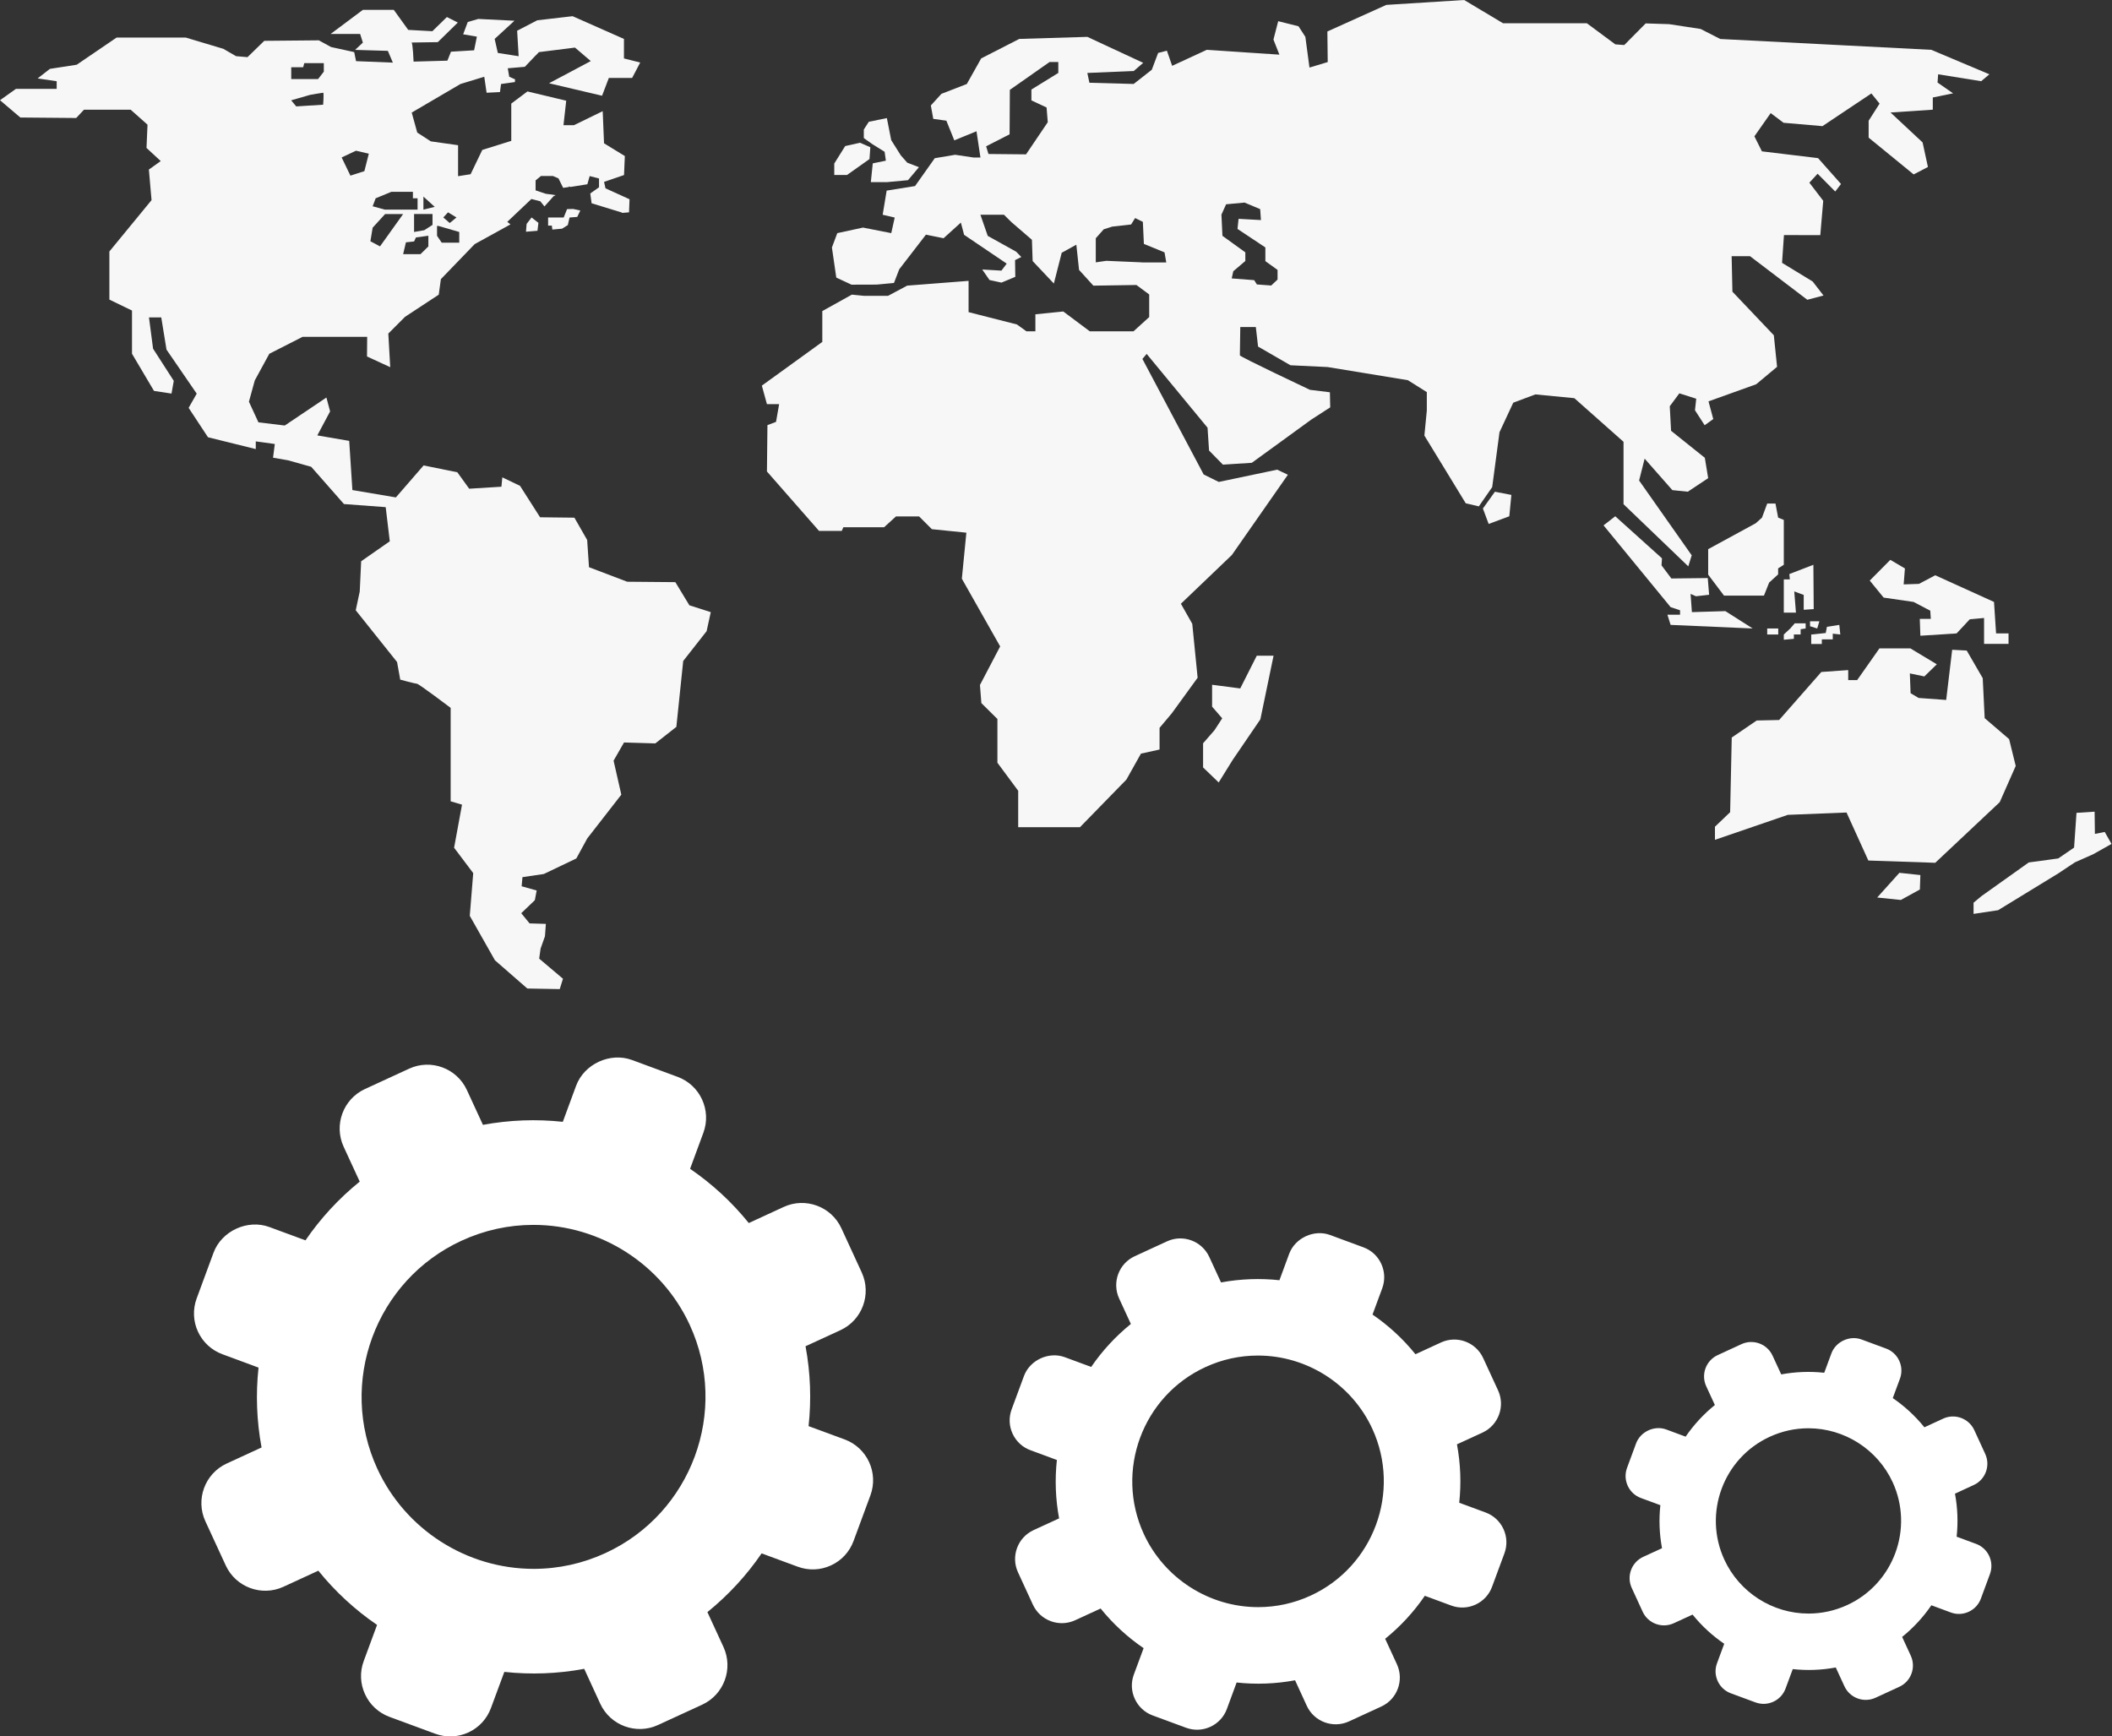 <svg width="973" height="800" viewBox="0 0 973 800" fill="none" xmlns="http://www.w3.org/2000/svg">
<rect x="0" y="0" width="973" height="800" fill="#333333" stroke="none"/>
<path d="M407.544 69.932L408.116 74.024L402.083 75.262L401.193 83.917H408.58L418.319 83.012L423.354 77.033L417.963 74.937L415.008 71.588L410.576 64.549L408.58 54.408L400.273 56.102L397.96 59.668V63.621L401.928 66.428L407.544 69.932Z" fill="#F7F7F7"/>
<path d="M400.575 73.273L400.969 67.828L396.197 65.763L389.382 67.294L384.347 75.339V80.606H390.233L400.575 73.273Z" fill="#F7F7F7"/>
<path d="M259.696 100.2H252.51V103.951H254.235C254.235 103.951 254.358 104.725 254.467 105.761L258.938 105.359L261.591 103.704L262.395 100.208L265.93 99.937L267.353 96.982L264.043 96.27L261.243 96.348L259.696 100.2Z" fill="#F7F7F7"/>
<path d="M242.316 106.766L247.615 106.325L248.048 102.667L244.892 100.199L242.618 103.154L242.316 106.766Z" fill="#F7F7F7"/>
<path d="M794.882 281.555L779.458 282.019L778.847 273.627L781.346 274.709L787.387 274.006L786.768 266.317L770.006 266.518L765.466 260.469L765.675 257.236L744.148 237.852L738.757 242.044L769.651 279.714L773.998 281.168V283.203H768.181L769.651 287.898L807.467 289.553L794.882 281.555Z" fill="#F7F7F7"/>
<path d="M821.8 239.538L819.185 238.471L817.963 231.997H814.157L811.736 238.502L808.851 241.085L786.961 253.005V264.747L794.24 274.4H812.657L815.047 268.398L819.185 264.623V261.862L821.8 260.206V239.538Z" fill="#F7F7F7"/>
<path d="M835.43 260.207L824.353 264.476L824.585 266.936H821.801V282.244H827.393L826.62 272.482L830.974 274.099V280.936L835.577 280.627L835.43 260.207Z" fill="#F7F7F7"/>
<path d="M928.644 352.887L925.605 340.527L914.342 330.865L913.445 312.448L906.066 299.716L899.375 299.361L896.606 322.481L883.905 321.56L880.215 319.371L879.867 310.252L886.55 311.644L892.29 306.059L880.099 298.711H865.867L855.595 313.33H851.472V308.72L839.088 309.594L819.65 331.716L809.316 331.948L797.814 339.792L797.079 374.189L790.079 380.88V386.921L823.626 375.419L850.699 374.336L860.746 396.458L891.57 397.503L921.273 369.572L928.644 352.887Z" fill="#F7F7F7"/>
<path d="M864.822 413.499L875.713 414.628L884.485 409.809L884.717 403.157L875.056 402.121L864.822 413.499Z" fill="#F7F7F7"/>
<path d="M969.655 383.301L965.123 384.191L964.991 373.958L956.645 374.491L955.531 390.503L948.229 395.5L934.647 397.348L912.873 412.849L909.222 415.889V421.041L920.523 419.347L948.198 402.422L955.957 397.271L964.303 393.574L972.773 388.809L969.655 383.301Z" fill="#F7F7F7"/>
<path d="M884.059 269.009L877.02 269.241L877.6 261.892L870.871 257.932L861.396 267.477L867.785 275.32L881.599 277.324L889.288 281.362L889.52 285.128H884.446L884.717 292.894L901.401 291.827L907.473 285.322L914.063 284.711V296.638H925.333V291.827H919.594L918.642 277.324L891.57 265.041L884.059 269.009Z" fill="#F7F7F7"/>
<path d="M683.173 234.279L685.826 241.395L695.34 237.852L696.291 228.013L688.711 226.551L683.173 234.279Z" fill="#F7F7F7"/>
<path d="M571.378 317.175L558.414 315.488V325.559L563.071 330.943L559.528 336.404L554.261 342.453V353.568L561.454 360.491L567.921 350.064L580.653 331.407L586.732 302.091H578.997L571.378 317.175Z" fill="#F7F7F7"/>
<path d="M838.19 286.242H833.89V288.516L837.193 289.553L838.19 286.242Z" fill="#F7F7F7"/>
<path d="M819.239 289.553H814.157V292.322H819.239V289.553Z" fill="#F7F7F7"/>
<path d="M826.434 292.322H829.551V289.893L831.864 289.553V287.17H826.844L824.779 289.553L821.801 292.322V294.743L826.434 294.318V292.322Z" fill="#F7F7F7"/>
<path d="M839.319 294.566H844.355V291.943L847.828 292.322L847.364 287.898L841.663 288.787L841.121 291.642L834.748 292.322H834.431V296.708H839.319V294.566Z" fill="#F7F7F7"/>
<path d="M747.985 232.314L777.795 260.933L779.373 255.851L755.139 221.384L757.684 211.305L770.455 225.809L777.571 226.536L786.954 220.301L785.414 210.911L769.867 198.473L769.264 187.164L773.673 181.216L781.454 183.699L780.874 189.013L785.337 195.913L789.305 193.066L787.108 184.914L809.076 177.039L818.698 169.003L817.205 154.461L798.123 134.381L797.767 118.029H806.237L832.629 138.109L840.093 136.152L835.096 129.685L820.988 121.092L821.87 108.298L838.608 108.337L839.962 92.503L833.573 84.157L837.378 80.042L845.492 88.234L848.153 84.768L837.579 72.849L811.714 69.731L808.256 62.808L815.759 52.111L821.692 56.566L839.606 58.113L862.154 43.053L865.921 47.741L860.885 55.623V63.412L881.623 80.359L888.197 76.933L885.745 65.624L870.971 51.832L890.441 50.525V44.91L899.792 43.007L892.63 38.041L892.9 34.227L912.733 37.407L916.508 34.227L889.768 22.958L792.523 17.961L783.473 13.343L768.97 11.131L758.172 10.783L748.294 20.753L744.171 20.436L731.053 10.705H692.432L674.548 0L638.696 2.251L611.523 14.503L611.686 28.596L603.27 31.126L601.383 16.978L598.219 12.098L588.867 9.762L586.678 18.232L589.417 25.177L555.939 22.965L540.013 30.329L537.592 23.352L533.554 24.389L530.63 32.139L522.284 38.683L501.895 38.126L500.936 33.609L522.331 32.704L526.678 28.952L500.943 16.986L469.586 17.93L452.035 26.91L445.414 38.698L433.718 43.231L428.837 48.584L429.959 54.772L435.992 55.599L439.643 64.657L449.877 60.48L451.687 72.562H448.453L440.038 71.309L430.647 72.887L421.566 85.72L408.487 87.816L406.646 98.939L412.192 100.23L410.606 107.409L397.58 104.848L385.738 107.409L383.263 114.022L385.274 127.891L392.305 131.155L403.923 131.116L411.851 130.366L414.28 124.062L426.579 108.112L434.701 109.76L442.668 102.543L444.161 108.182L463.792 121.455L461.363 124.681L452.514 124.163L455.864 129.005L461.363 130.204L467.745 127.551L467.636 119.839L470.521 118.408L468.17 115.971L455.051 108.677L451.671 98.923H462.516L465.981 102.35L475.41 110.472L475.743 120.28L485.512 130.629L489.132 116.451L495.869 112.738L497.122 124.356L503.712 131.604L523.545 131.302L529.439 135.665V146.076L522.199 152.651H502.08L489.851 143.508L477.003 144.8V152.643H472.881L468.503 149.487L446.226 143.81V129.399L417.916 131.596L409.136 136.291H397.982L392.452 135.742L378.838 143.315V157.524L350.984 177.666L353.328 186.205H358.944L357.52 194.366L353.56 195.866L353.328 217.215L377.338 244.605H387.803L388.53 242.919H407.295L412.772 237.922H423.423L429.309 243.8L445.205 245.417L443.124 266.619L460.775 297.814L451.462 315.589L452.12 323.935L459.507 331.245V351.402L469.083 364.327V381.097H497.548L518.935 359.168L525.634 347.21L534.212 345.323V335.329L539.851 328.63L551.747 312.24L549.272 287.387L544.043 278.159L567.519 255.697L593.33 218.723L588.396 216.38L561.501 222.034L554.539 218.607L526.314 165.367L528.271 163.054L556.318 197.05L557.007 207.562L563.396 214.067L576.708 213.224L604.129 193.298L612.83 187.675L612.684 180.729L603.494 179.6C603.494 179.6 571.208 164.377 571.208 163.704C571.208 163.008 571.402 150.663 571.402 150.663H578.557L579.593 159.666L594.522 168.283L611.639 169.103L648.62 175.167L657.338 180.652V189.114L656.216 200.67L675.268 231.873L681.301 233.296L687.458 224.409L690.815 199.138L697.158 185.532L707.337 181.711L725.298 183.444L747.961 203.547V232.322L747.985 232.314ZM487.546 33.616L475.17 41.251V46.248L482.163 49.52L482.704 56.311L472.695 71.116L455.384 70.946L454.309 67.403L465.122 61.88L465.238 41.398L483.555 28.558H487.562V33.616H487.546ZM525.982 120.906V120.868L509.684 120.164L504.826 120.868V109.768L508.493 105.637L512.407 104.4L521.109 103.417L522.949 100.455L526.515 102.211L526.987 112.367L536.494 116.273L537.298 120.914L525.982 120.906ZM588.573 128.835H588.535L585.65 131.542L579.052 131.047L577.799 129.067L567.449 128.27L568.176 124.967L573.722 120.249V116.265L563.179 108.646L562.715 98.892L564.866 94.12L573.366 93.331L580.568 96.355L580.916 101.391L570.613 100.818L570.118 105.467L582.958 114.007V120.311L588.573 124.348V128.835Z" fill="#F7F7F7"/>
<path d="M311.134 268.204L288.942 268.011L271.352 261.32L270.509 248.782L264.631 238.502L248.82 238.316L239.585 223.844L231.424 219.922L231.007 224.238L216.155 225.159L210.694 217.586L195.155 214.43L182.376 229.166L162.343 225.778L160.881 203.122L146.184 200.6L152.078 189.539L150.377 183.15L131.186 196.044L119.065 194.582L114.68 185.076L117.379 175.268L124.07 162.993L139.416 155.18H169.157L169.08 164.238L179.777 169.165L178.896 153.68L186.592 145.968L202.132 135.758L203.122 128.595L218.677 112.475L235.176 103.379L233.698 102.211L244.814 91.683L248.936 92.743L250.824 95.11L255.047 90.384L256.014 89.897L251.443 89.278L246.747 87.707V83.121L249.207 81.086H254.745L257.29 82.185L259.441 86.547L262.094 86.16V85.897L262.898 86.122L270.594 84.892L271.662 81.125L275.97 82.223V86.284L271.94 89.131L272.551 93.648L286.56 97.941C286.56 97.941 286.598 98.018 286.598 98.096L289.793 97.825L290.025 91.799L278.948 86.764L278.291 83.801L287.488 80.645L287.867 71.897L278.283 66.026L277.664 51.221L264.399 57.688H259.595L260.856 46.395L243.004 42.125L235.547 47.717V64.897L222.189 69.074L216.805 80.266L211.035 81.171V66.9L198.489 65.129L192.223 61.076L189.678 51.863L212.133 38.706L223.101 35.357L224.177 42.728L230.334 42.419L230.829 38.706L237.218 37.801L237.287 36.548L234.596 35.357L233.938 31.458L241.789 30.778L246.523 25.82L246.863 25.471V25.51L248.287 24.01L264.909 21.929L272.172 28.14L252.943 38.358L277.37 44.105L280.495 35.906H291.224L294.944 28.813L287.457 26.918V17.938L263.795 7.457L247.521 9.344L238.247 14.155L238.943 25.897L229.351 24.396L227.889 17.938L237.017 9.553L220.355 8.725L215.498 10.133L213.378 15.803L219.698 16.886L218.422 23.174L207.771 23.816L206.115 27.947L190.537 28.388C190.537 28.388 190.189 19.601 189.57 19.601C188.913 19.601 201.691 19.415 201.691 19.415L210.919 10.388L205.883 7.843L199.192 14.38L188.069 13.768L181.417 4.541H167.177L152.303 15.656H165.916L167.177 19.632L163.604 22.981L178.687 23.43L180.992 28.852L164.029 28.171L163.186 24.002L152.535 21.674L146.88 18.58L121.749 18.812L114.022 26.33L108.754 25.881L102.899 22.494L85.549 17.296H53.735L35.341 29.819L22.988 31.729L17.342 36.13L26.113 37.422V40.942H7.341L0 46.17L9.375 54.138L35.109 54.362L38.691 50.533H60.194L67.96 57.44L67.496 68.153L74.047 74.21L68.587 78.116L69.816 92.209L50.394 115.855V138.032L60.813 143.075V162.977L70.946 180.095L79.013 181.325L80.058 175.461L70.52 160.649L68.633 146.223H74.287L76.708 161.074L90.631 181.363L86.903 187.907L95.822 201.451L117.835 206.897V203.354L126.599 204.561L125.795 210.872L132.679 212.064L143.376 215.065L158.46 232.221L177.689 233.652L179.576 249.385L166.388 258.574L165.731 272.536L163.89 281.161L182.926 305.008L184.388 313.122C184.388 313.122 191.318 315.009 192.084 315.009C192.927 315.009 207.624 326.132 207.624 326.132V369.177L212.852 370.717L209.202 390.565L218.012 402.26L216.426 421.946L228.013 442.413L242.934 455.423L257.87 455.694L259.363 450.921L248.403 441.655L249.052 437.029L251.064 431.344L251.481 425.651L243.978 425.427L240.134 420.731L246.399 414.737L247.242 410.274L240.32 408.317L240.699 404.117L250.553 402.662L265.513 395.507L270.556 386.272L286.242 366.114L282.677 350.459L287.488 342.074L301.906 342.499L311.598 334.88L314.754 304.528L325.536 290.798L327.455 282.027L317.6 278.871L311.134 268.204ZM193.731 117.093H185.726L187.01 111.647L190.777 111.245L191.62 109.397L197.351 108.608V113.496H197.382L193.731 117.093ZM199.262 103.611L195.487 106.055L190.761 106.875C190.761 106.875 190.761 99.395 190.761 98.606H199.262V103.611ZM206.417 97.825L210.3 100.192L207.19 102.752L204.228 100.192L206.417 97.825ZM201.343 104.09H201.962L211.576 106.875V111.81H203.501L201.35 108.646L201.343 104.09ZM195.07 90.57L200.268 95.303L195.07 96.572V90.57ZM173.071 91.359L180.296 88.373H190.228V91.359H192.378V96.572H177.264L171.679 95.033L173.071 91.359ZM171.679 104.895L177.411 98.622H185.718L175.067 113.512L170.642 111.145L171.679 104.895ZM163.99 69.437L169.915 70.806L167.866 78.851L161.438 80.916L157.4 72.547L163.99 69.437ZM134.172 31.451V30.979H139.679L140.174 29.076H149.185V33.021L146.525 36.44H134.172V31.451ZM142.912 43.695C142.912 43.695 148.451 42.721 148.876 42.721C149.301 42.721 148.876 48.236 148.876 48.236L136.477 49.025L134.141 46.217L142.912 43.695Z" fill="#F7F7F7"/>
<path d="M389.149 663.179L372.511 657.045C373.826 644.916 373.401 632.54 371.111 620.242L387.185 612.839C397.217 608.221 401.618 596.286 397 586.246L387.626 565.88C383 555.847 371.073 551.438 361.056 556.056L344.967 563.474C337.1 553.736 327.981 545.374 317.918 538.49L324.051 521.867C327.873 511.51 322.559 499.954 312.201 496.133L291.154 488.359C281.122 484.662 269.133 490.185 265.42 500.209L259.286 516.84C247.165 515.54 234.789 515.966 222.491 518.24L215.088 502.182C210.455 492.142 198.535 487.733 188.503 492.351L168.136 501.733C158.096 506.359 153.703 518.294 158.313 528.311L165.723 544.384C156 552.258 147.623 561.386 140.731 571.449L124.124 565.323C114.1 561.595 102.087 567.102 98.374 577.15L90.608 598.204C88.76 603.224 88.976 608.678 91.204 613.528C93.463 618.377 97.454 622.075 102.466 623.923L119.104 630.081C117.789 642.201 118.215 654.577 120.504 666.876L104.431 674.278C94.398 678.904 89.997 690.824 94.607 700.856L104.005 721.238C108.623 731.262 120.543 735.664 130.575 731.054L146.649 723.643C154.515 733.374 163.642 741.743 173.713 748.62L167.58 765.242C165.708 770.262 165.924 775.708 168.167 780.558C170.403 785.423 174.41 789.128 179.414 790.985L200.469 798.75C205.481 800.599 210.919 800.39 215.784 798.17C220.65 795.919 224.347 791.913 226.188 786.9L232.345 770.27C244.466 771.585 256.834 771.16 269.148 768.862L276.535 784.936C281.161 794.968 293.096 799.362 303.12 794.751L323.487 785.377C333.535 780.751 337.92 768.831 333.303 758.791L325.9 742.726C335.623 734.844 344 725.732 350.876 715.669L367.507 721.802C372.542 723.659 377.98 723.45 382.845 721.199C387.695 718.979 391.385 714.965 393.234 709.96L401.007 688.913C404.828 678.548 399.507 667.015 389.149 663.179ZM278.956 715.514C268.46 720.348 257.321 722.8 245.843 722.8C215.003 722.8 186.739 704.7 173.845 676.707C155.575 637.019 172.979 589.866 212.652 571.604C223.148 566.769 234.294 564.325 245.757 564.325C276.597 564.325 304.869 582.41 317.771 610.41C336.033 650.091 318.621 697.236 278.956 715.514Z" fill="white"/>
<path d="M684.425 696.833L672.266 692.347C673.217 683.467 672.9 674.432 671.222 665.429L682.987 660.022C690.319 656.642 693.537 647.917 690.165 640.576L683.296 625.679C679.916 618.338 671.206 615.12 663.873 618.493L652.101 623.923C646.353 616.791 639.678 610.688 632.322 605.645L636.808 593.501C639.593 585.92 635.726 577.458 628.145 574.666L612.753 568.981C605.412 566.273 596.648 570.327 593.925 577.652L589.439 589.819C580.575 588.867 571.525 589.177 562.529 590.84L557.107 579.083C553.719 571.742 545.001 568.524 537.661 571.905L522.763 578.766C515.423 582.146 512.213 590.863 515.57 598.204L520.992 609.969C513.876 615.739 507.757 622.399 502.714 629.77L490.57 625.284C483.237 622.554 474.45 626.591 471.743 633.947L466.058 649.324C464.704 653.014 464.859 656.982 466.499 660.533C468.154 664.098 471.07 666.806 474.736 668.136L486.904 672.638C485.945 681.502 486.254 690.544 487.925 699.548L476.16 704.955C468.827 708.343 465.609 717.052 468.989 724.385L475.858 739.306C479.246 746.639 487.948 749.857 495.296 746.484L507.061 741.07C512.808 748.186 519.484 754.304 526.863 759.34L522.361 771.491C521 775.173 521.162 779.149 522.802 782.7C524.434 786.25 527.358 788.973 531.016 790.326L546.409 796.004C550.083 797.357 554.059 797.195 557.625 795.563C561.183 793.923 563.89 790.992 565.228 787.333L569.715 775.158C578.579 776.125 587.629 775.808 596.64 774.137L602.04 785.902C605.427 793.235 614.137 796.452 621.478 793.08L636.383 786.219C643.724 782.831 646.941 774.121 643.569 766.773L638.147 755.016C645.263 749.246 651.381 742.586 656.417 735.214L668.592 739.708C672.266 741.062 676.242 740.899 679.8 739.267C683.342 737.635 686.057 734.704 687.395 731.045L693.088 715.66C695.896 708.072 692.006 699.633 684.425 696.833ZM603.842 735.114C596.153 738.656 588.008 740.435 579.608 740.435C557.053 740.435 536.385 727.201 526.948 706.718C513.582 677.697 526.314 643.206 555.328 629.848C563.009 626.305 571.154 624.526 579.538 624.526C602.101 624.526 622.769 637.761 632.214 658.227C645.58 687.257 632.848 721.74 603.842 735.114Z" fill="white"/>
<path d="M910.374 711.29L901.425 707.987C902.129 701.436 901.897 694.783 900.659 688.162L909.315 684.163C914.714 681.688 917.081 675.26 914.59 669.838L909.555 658.877C907.072 653.478 900.636 651.096 895.237 653.579L886.566 657.578C882.335 652.334 877.408 647.824 872.001 644.127L875.312 635.17C877.369 629.593 874.507 623.366 868.922 621.301L857.591 617.116C852.192 615.12 845.741 618.098 843.737 623.505L840.427 632.455C833.898 631.751 827.223 631.99 820.609 633.205L816.618 624.565C814.127 619.158 807.707 616.783 802.293 619.274L791.332 624.325C785.933 626.816 783.559 633.228 786.042 638.643L790.041 647.314C784.796 651.56 780.287 656.472 776.566 661.894L767.64 658.584C762.233 656.58 755.774 659.55 753.756 664.965L749.571 676.297C748.573 679.012 748.705 681.936 749.904 684.55C751.11 687.172 753.276 689.168 755.96 690.158L764.933 693.468C764.221 700.005 764.453 706.672 765.691 713.286L757.02 717.277C751.621 719.768 749.254 726.188 751.744 731.594L756.788 742.57C759.278 747.962 765.699 750.344 771.098 747.853L779.768 743.87C784 749.107 788.911 753.616 794.349 757.313L791.038 766.271C790.025 768.986 790.149 771.909 791.356 774.524C792.555 777.146 794.713 779.142 797.412 780.139L808.752 784.324C811.467 785.322 814.383 785.206 816.997 784.007C819.619 782.8 821.607 780.634 822.605 777.95L825.923 768.986C832.46 769.697 839.112 769.473 845.741 768.235L849.732 776.891C852.215 782.29 858.643 784.672 864.057 782.182L875.018 777.131C880.432 774.648 882.791 768.228 880.301 762.813L876.317 754.158C881.569 749.911 886.071 744.999 889.784 739.577L898.741 742.895C901.448 743.901 904.38 743.777 906.987 742.57C909.601 741.371 911.597 739.213 912.594 736.514L916.779 725.174C918.829 719.574 915.967 713.348 910.374 711.29ZM851.031 739.469C845.377 742.068 839.367 743.398 833.179 743.398C816.572 743.398 801.357 733.644 794.403 718.561C784.564 697.189 793.931 671.787 815.295 661.956C820.958 659.357 826.96 658.027 833.14 658.027C849.74 658.027 864.97 667.773 871.939 682.848C881.77 704.228 872.395 729.622 851.031 739.469Z" fill="white"/>
</svg>
